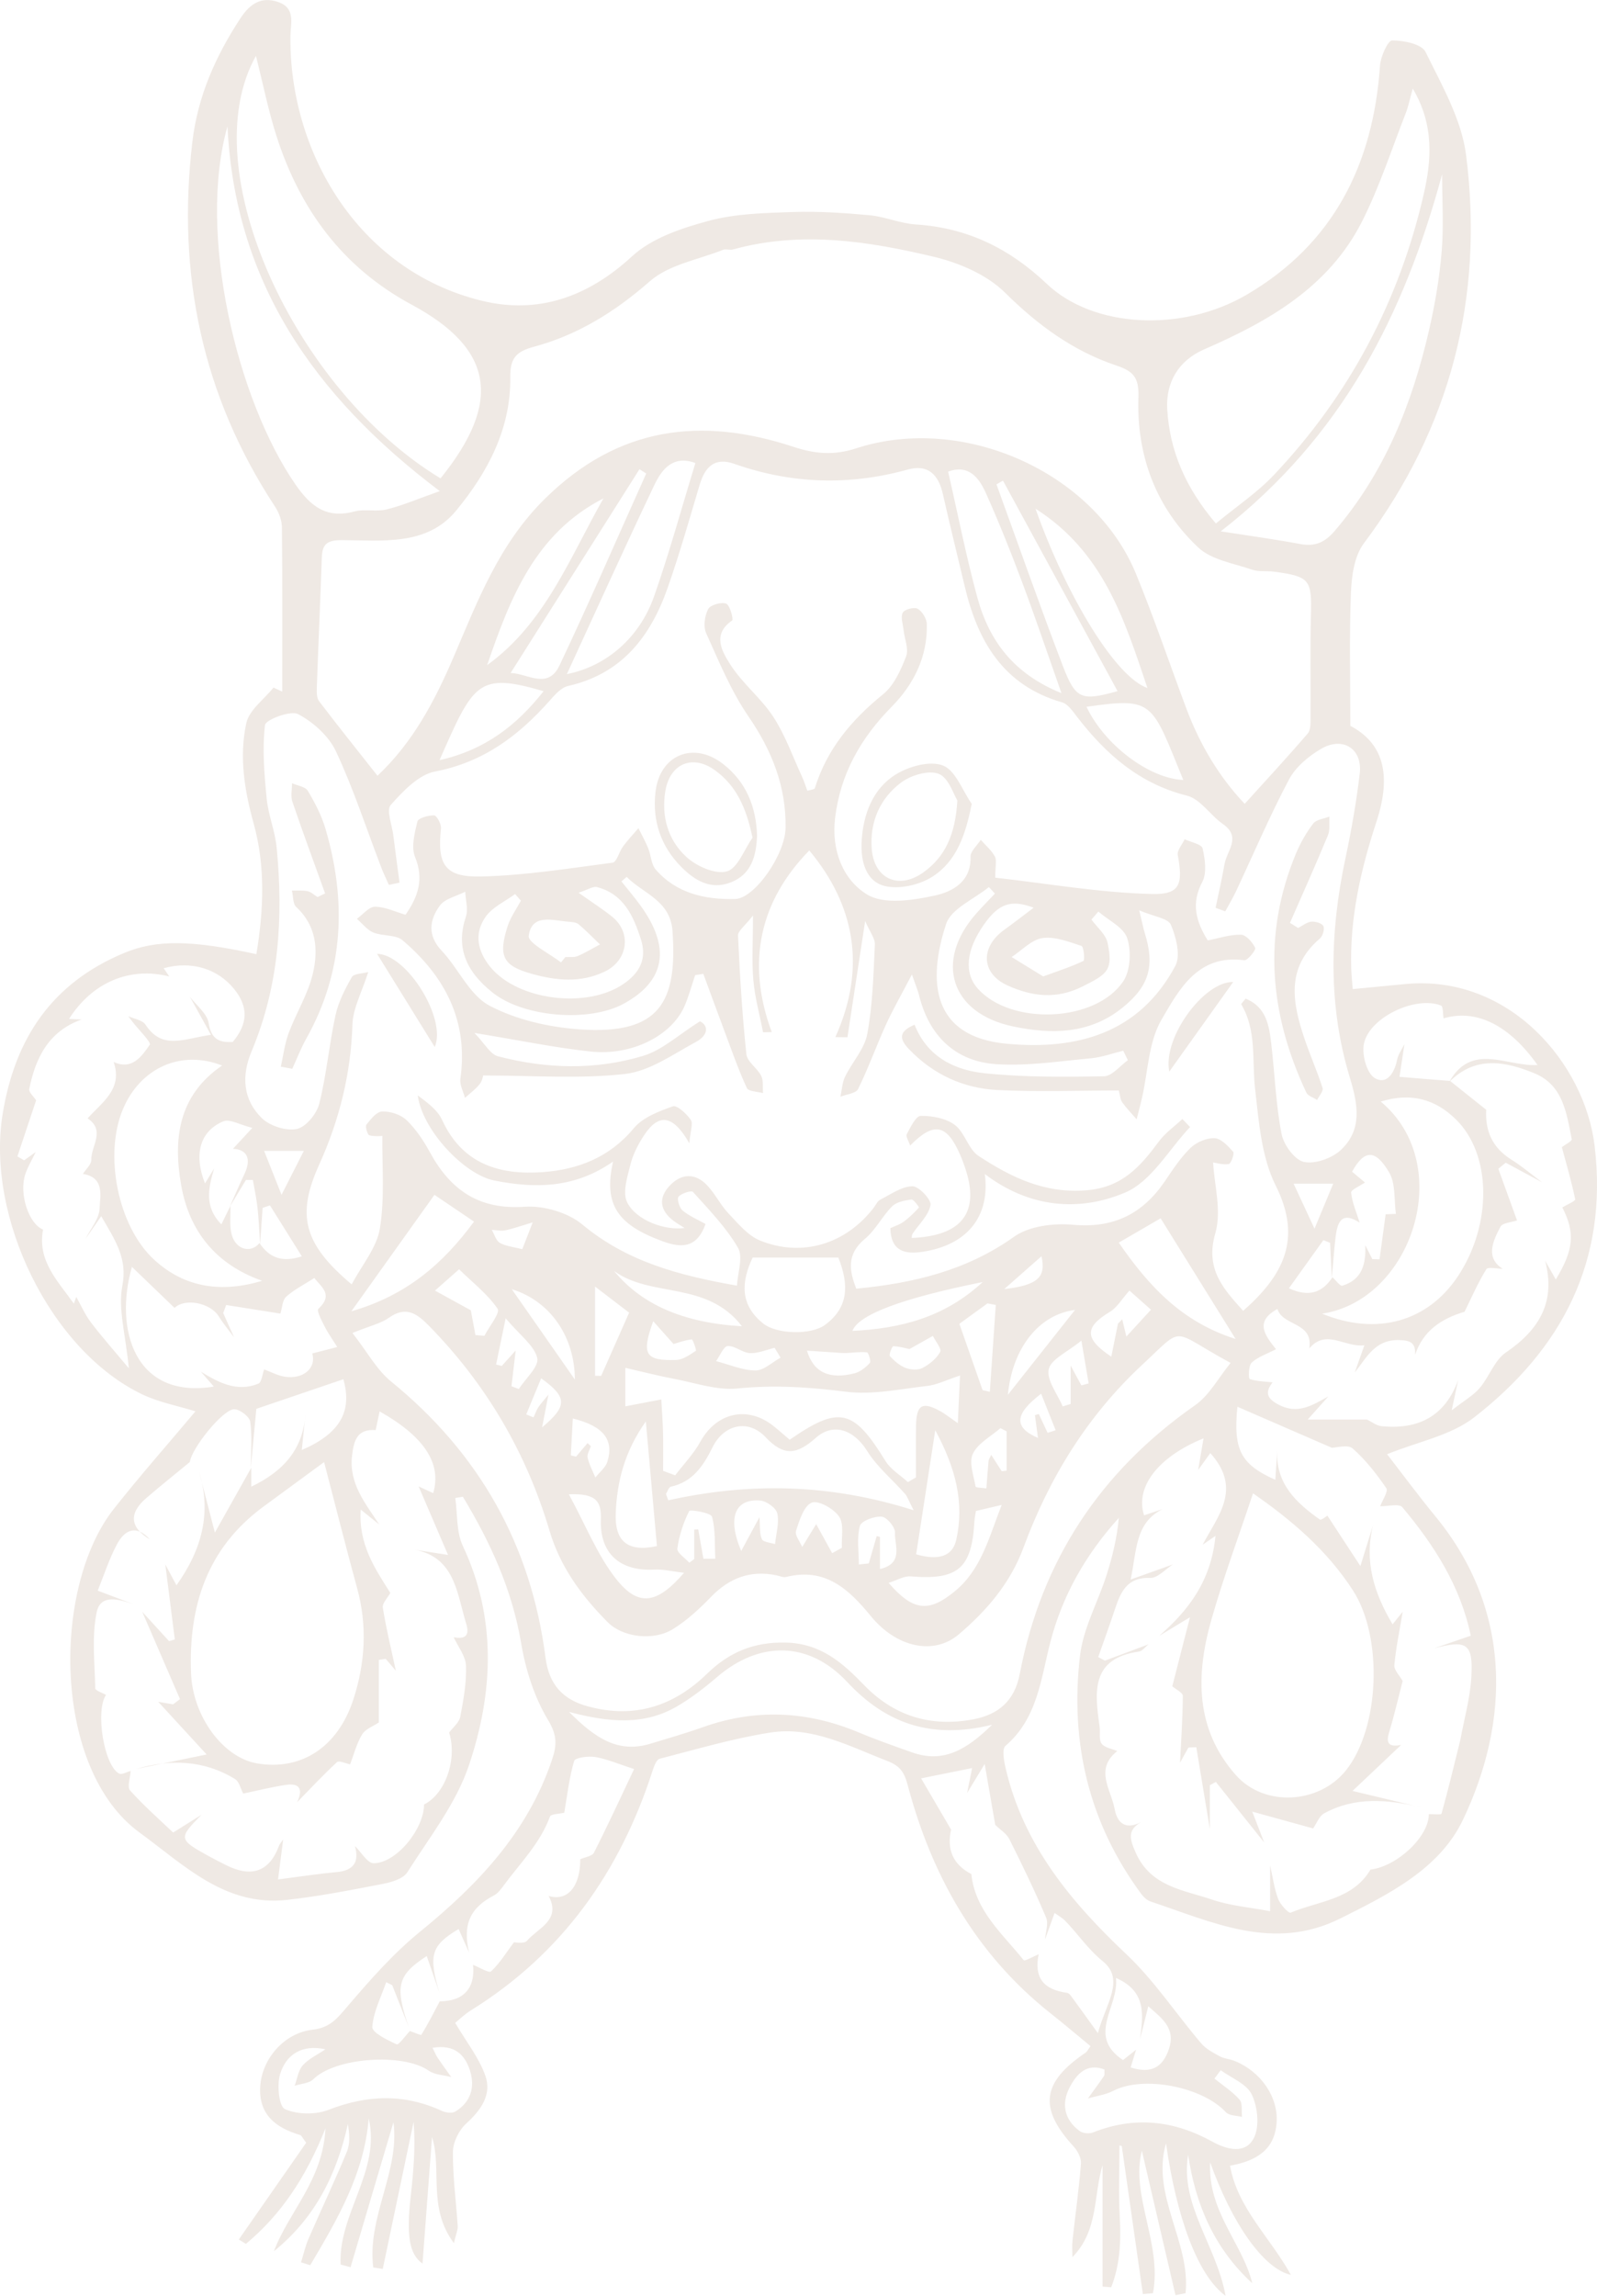 <svg xmlns="http://www.w3.org/2000/svg" id="Lag_1" width="319.31" height="459.04" viewBox="0 0 319.31 459.04"><defs><style>.cls-1{fill:#efe9e4;}</style></defs><path class="cls-1" d="M270.02,145.13c6.35,3.37,8.39,9.43,5.19,19.17-3.15,9.58-5.34,19.23-5.04,29.36,.04,1.31,.19,2.61,.3,4.09,3.67-.35,7.1-.68,10.53-1.01,20.84-1.97,35.86,15.96,37.83,32.32,2.77,23.04-6.53,40.67-24.07,54.31-4.72,3.67-11.35,4.89-17.42,7.37,2.93,3.78,6.22,8.23,9.73,12.51,15.27,18.65,14.87,40.84,5.42,60.62-4.68,9.81-14.87,14.89-24.52,19.7-13.39,6.67-25.55,.71-37.91-3.4-.73-.24-1.42-.9-1.89-1.54-10.49-14.21-14.26-30.31-12.23-47.61,.64-5.47,3.56-10.66,5.28-16.02,1.19-3.71,2.12-7.51,2.48-11.53-6.57,7.28-11.27,15.45-13.7,24.88-1.89,7.35-2.56,15.2-8.96,20.7-.75,.64-.3,3.06,.05,4.55,3.57,15.25,12.98,26.6,24.1,37.09,5.61,5.29,9.95,11.92,14.98,17.84,.96,1.13,2.42,1.88,3.75,2.61,.85,.47,1.93,.5,2.85,.87,5.3,2.11,8.84,7.21,8.48,12.36-.37,5.43-4.01,7.66-9.31,8.62,1.51,8.52,7.98,14.25,12.16,21.82-5.46-1.18-11.83-10.38-16.14-22.5-.49,9.92,6.46,16.16,8.43,24.19-7.57-6.95-11.36-15.71-12.83-25.7-1.67,10.1,5.64,18.06,7.49,28.21-5.64-4.06-9.87-16.01-11.91-30.5-3.05,10.39,4.96,19.76,3.91,29.97-.67,.13-1.35,.26-2.02,.39-2.31-9.92-4.62-19.83-6.72-28.87-2.32,8.9,4.09,18.59,2.22,28.48-.67,.06-1.35,.11-2.02,.17-1.41-9.87-2.81-19.73-4.22-29.6-.15-.04-.31-.08-.46-.11,0,4.77-.2,9.56,.06,14.32,.27,4.9,.04,9.58-1.71,14.03-.58-.04-1.15-.09-1.73-.13v-24.28c-1.87,6.22-.76,12.99-6.03,18.39,0-1.11-.1-2.23,.02-3.33,.56-5.11,1.28-10.21,1.69-15.33,.09-1.1-.62-2.53-1.41-3.4-7.09-7.7-6.47-12.88,2.38-18.85,.25-.17,.39-.52,.94-1.28-2.62-2.16-5.24-4.38-7.93-6.51-14.97-11.84-23.82-27.55-28.63-45.7-.68-2.57-1.55-3.83-4.04-4.79-7.59-2.92-15.01-7-23.41-5.69-7.47,1.17-14.79,3.35-22.14,5.24-.64,.16-1.12,1.5-1.41,2.38-6.51,20.2-18.06,36.57-36.29,47.9-1.39,.86-2.58,2.05-3.18,2.53,2.21,3.75,4.75,6.93,6.03,10.55,1.34,3.8-.87,6.88-3.83,9.58-1.45,1.32-2.63,3.72-2.65,5.65-.05,4.95,.64,9.91,.96,14.88,.05,.7-.31,1.43-.77,3.37-5.31-7.16-2.32-14.63-4.37-21.22-.63,8.43-1.27,16.86-1.9,25.31-2.65-1.85-3.25-5.59-2.36-13.46,.55-4.92,.98-9.85,.58-14.89-2.06,9.81-4.11,19.61-6.17,29.42-.63-.1-1.26-.2-1.9-.3-1.27-10.04,5.35-19.3,4.04-29.03-2.79,9.44-5.69,19.22-8.58,28.99-.66-.18-1.32-.36-1.98-.54-.51-10.13,8.06-18.71,5.61-29.22-.89,11.11-6.29,20.23-11.69,29.35-.61-.19-1.23-.38-1.84-.57,.5-1.6,.86-3.26,1.53-4.78,2.51-5.79,5.22-11.49,7.63-17.32,.66-1.6,.53-3.54,.21-5.55-2.23,10.08-6.59,18.82-14.79,25.42,2.95-7.89,9.78-14.1,10.31-24.57-3.94,9.88-8.9,17.26-15.91,23.11-.47-.29-.95-.59-1.42-.88,4.55-6.53,9.1-13.06,13.47-19.34-.8-1.05-.94-1.47-1.19-1.54-4.93-1.46-8.4-4.11-7.99-9.86,.38-5.37,4.77-10.56,10.46-11.2,3.5-.39,4.95-2.29,6.95-4.63,4.51-5.27,9.16-10.59,14.52-14.95,11.57-9.42,21.5-19.85,26.39-34.36,1.02-3.01,1.04-4.96-.8-8.01-2.73-4.54-4.46-9.99-5.35-15.26-1.8-10.74-6.16-20.24-11.67-29.35-.5,.09-1.01,.18-1.51,.26,.46,3.21,.19,6.77,1.51,9.58,6.82,14.51,6.08,29.38,1.23,43.84-2.57,7.66-7.91,14.44-12.33,21.41-.82,1.29-3.11,1.97-4.85,2.31-6.36,1.23-12.75,2.49-19.18,3.2-12.42,1.38-20.55-6.93-29.51-13.46-17.41-12.7-17.55-48.95-5.16-64.68,5.23-6.63,10.83-12.97,16.34-19.53-3.52-1.1-7.29-1.79-10.64-3.39C10.07,269.97-2.8,243.37,.52,222.78c2.46-15.23,9.91-26.25,24.29-32.25,6.45-2.69,13.42-2.62,26.45,.24,1.46-8.78,1.83-17.57-.54-26.11-1.86-6.7-2.92-13.38-1.48-20.06,.57-2.64,3.56-4.77,5.44-7.13,.58,.27,1.17,.53,1.75,.8,0-10.94,.05-21.88-.06-32.82-.01-1.39-.59-2.95-1.37-4.14-14.61-22.24-19.63-46.55-16.55-72.86,1.09-9.26,4.67-17.25,9.66-24.85,1.85-2.82,4.13-4.37,7.52-3.19,3.49,1.21,2.48,4.13,2.44,6.76-.3,22.74,13.19,46.76,38.14,52.93,11.31,2.8,21.32-.69,30.18-8.87,3.95-3.64,9.9-5.62,15.28-7.07,5.38-1.45,11.18-1.58,16.81-1.77,5.11-.17,10.26,.17,15.36,.64,3.13,.29,6.16,1.65,9.29,1.85,10.29,.66,18.71,4.79,26.19,11.89,9.22,8.76,26.88,9.79,39.93,2.16,17.36-10.14,25.32-26.09,26.67-45.79,.13-1.83,1.57-5.05,2.42-5.05,2.3-.02,5.91,.71,6.68,2.28,3.26,6.65,7.22,13.52,8.12,20.67,3.59,28.42-3.08,54.45-20.46,77.61-1.9,2.54-2.44,6.52-2.57,9.88-.35,8.79-.12,17.6-.12,26.65ZM52,248.67c-.16-2.39-.25-4.79-.51-7.17-.2-1.87-.61-3.73-.93-5.59-.46,0-.92,0-1.38-.01-1.08,1.79-2.17,3.59-3.25,5.38,.99-2.22,1.95-4.45,2.98-6.65,1.38-2.93,.5-4.83-2.33-4.95,.95-1.02,1.9-2.05,3.87-4.18-2.5-.62-4.52-1.84-5.8-1.31-4.72,1.97-5.94,6.69-3.66,12.41,.64-1.04,1.23-2.02,1.83-3-1.12,3.81-2.08,7.59,1.44,11.19,.71-1.44,1.26-2.56,1.81-3.69,.07,1.94-.24,3.99,.28,5.81,.85,2.99,3.84,3.7,5.53,1.61,1.94,2.91,4.48,3.96,8.47,2.66-2.29-3.66-4.33-6.92-6.37-10.18-.49,.16-.98,.33-1.47,.49-.17,2.39-.34,4.78-.5,7.17Zm220.93-12.26c-.98,.69-2.84,1.46-2.78,2.04,.22,2.04,1.09,4.01,1.71,6-3.68-2.4-4.48,0-4.83,2.95-.31,2.7-.49,5.41-.74,8.14-.12-2.35-.23-4.71-.35-7.06-.45-.18-.89-.36-1.34-.54-2.23,3.12-4.46,6.23-6.89,9.63,3.88,1.77,6.61,.98,8.71-2.21,.67,.6,1.52,1.83,1.97,1.69,4.02-1.21,4.75-4.44,4.58-8.11,.47,.93,.94,1.86,1.42,2.8,.48,.01,.96,.03,1.44,.04,.41-3,.82-6.01,1.22-9.01l2.05-.07c-.39-2.79-.02-6.03-1.34-8.28-2.78-4.75-5-4.56-7.42-.16,.85,.71,1.71,1.43,2.57,2.15Zm-44.97,171.24c.55-4.67,1.4-9.47-4.83-12.2,.64,5.8-5.95,11.51,1.41,16.42,.85-.67,1.73-1.37,2.61-2.07-.36,1.19-.72,2.38-1.08,3.54,4.08,1.33,6.41-.01,7.64-3.65,1.42-4.23-1.41-6.16-4.12-8.58-.61,2.46-1.12,4.5-1.63,6.54Zm-140.01-7.53c4.73,0,7.11-2.62,6.63-7.29,1.24,.48,3.19,1.71,3.61,1.31,1.76-1.66,3.06-3.8,4.56-5.81,.22-.02,2.05,.36,2.63-.32,2.18-2.55,6.89-4.09,4.32-8.95,3.75,1.14,6.33-1.86,6.32-7.34,.94-.43,2.38-.6,2.74-1.32,2.78-5.48,5.35-11.07,8.02-16.71-3.07-.99-5.36-1.99-7.75-2.41-1.39-.24-4.03,.13-4.23,.78-1,3.35-1.38,6.89-1.98,10.36-.99,.24-2.67,.24-2.86,.77-1.97,5.37-5.97,9.32-9.25,13.77-.55,.74-1.15,1.58-1.93,1.98-4.81,2.51-6.31,5.83-4.99,11.44-.7-1.57-1.39-3.13-2.09-4.71-5.51,3.29-6.07,5.22-3.84,12.74-.84-2.43-1.69-4.87-2.54-7.33-5.86,3.79-6.41,6.04-3.59,14.2-1.1-2.79-2.21-5.59-3.31-8.38-.4-.2-.8-.4-1.2-.6-1.02,2.98-2.58,5.93-2.78,8.97-.07,1.1,3.02,2.61,4.88,3.46,.39,.18,1.73-1.72,2.63-2.67,.8,.27,2.2,.91,2.3,.75,1.33-2.16,2.49-4.44,3.68-6.69Zm105.41-41.61c.32-1.56,.63-3.12,1.01-5.02-3.55,.72-6.23,1.26-10.2,2.06,2.17,3.71,4.08,6.97,5.99,10.24-.89,3.98,.38,6.99,4.05,8.89,.78,7.38,6.25,11.95,10.48,17.23,.2,.24,1.95-.77,2.98-1.19-.92,4.63,.87,7.04,5.68,7.71,.27,.04,.56,.3,.73,.54,1.58,2.15,3.13,4.31,5.43,7.51,1.63-5.96,5.48-10.7,.97-14.38-3.02-2.46-4.98-5.49-7.55-8.12-.53-.54-1.23-.91-2.07-1.52-.73,2.02-1.32,3.67-1.92,5.32,.11-1.48,.74-3.19,.22-4.4-2.25-5.32-4.77-10.54-7.36-15.7-.57-1.13-1.86-1.89-2.81-2.83-.64-3.68-1.28-7.37-2.11-12.17-1.71,2.82-2.62,4.33-3.54,5.84Zm61.1-82.15c-1.57,2-1.2,3.21,1.15,4.46,3.9,2.07,6.86,.09,9.99-1.64-1.01,1.13-2.01,2.25-4.13,4.63h11.84c.96,.45,1.88,1.21,2.88,1.32,7.38,.76,12.74-1.98,15.36-9.22-.34,1.62-.69,3.23-1.29,6.06,2.58-2.01,4.36-3.01,5.6-4.47,1.91-2.24,2.94-5.53,5.22-7.09,6.74-4.57,10.03-10.2,7.85-18.38,.68,1.21,1.37,2.41,2.14,3.78,3.62-5.98,3.88-9.35,1.31-14.41,.9-.55,2.64-1.27,2.57-1.62-.72-3.51-1.73-6.96-2.67-10.43,.7-.54,2.06-1.21,1.98-1.59-1.04-5.19-1.71-10.81-7.47-13.18-5.88-2.42-11.83-3.52-17.02,1.73,4.5-8.03,11.59-3,17.65-3.38-5.68-8.01-12.24-11.25-18.79-9.33-.15-.88-.06-2.38-.5-2.56-5.07-2.01-14.37,2.36-15.43,7.67-.43,2.15,.57,5.86,2.16,6.82,2.37,1.45,3.96-1,4.48-3.64,.22-1.1,.96-2.09,1.47-3.13-.3,2-.6,4-.99,6.53,3.78,.32,6.93,.58,10.11,.82,2.41,1.92,4.82,3.85,7.23,5.77-.24,4.28,1.27,7.61,5.01,9.95,2.15,1.34,4.1,3.02,6.14,4.54-2.42-1.3-4.84-2.61-7.25-3.91l-1.48,1.21c1.25,3.44,2.5,6.89,3.74,10.33-1.14,.4-2.9,.47-3.31,1.25-1.58,2.99-3.02,6.23,.45,8.43-1.05,0-2.95-.45-3.28,.08-1.67,2.69-2.94,5.64-4.35,8.5-4.6,1.37-8.3,3.78-9.88,8.61,.07-2.22-.67-2.89-3.19-2.95-4.91-.12-6.52,3.55-8.89,6.49,.59-1.65,1.17-3.31,1.93-5.44-4.01,.46-7.61-3.37-11.02,.62,.86-5.32-5.31-4.41-6.37-7.89-4.57,2.54-2.57,5.18-.28,8.05-1.88,.98-3.65,1.54-4.87,2.69-.65,.61-.65,3.18-.39,3.27,1.44,.49,3.04,.49,4.59,.66Zm-198.38-13.73c-3.62-.57-7.24-1.15-10.86-1.72-.2,.54-.4,1.07-.59,1.61l2.16,4.84c-1.03-1.39-2.15-2.73-3.07-4.2-1.68-2.69-6.71-3.69-8.82-1.67-2.73-2.62-5.45-5.25-8.52-8.2-3.56,12.34,.46,26.53,16.37,23.93-.97-1.11-1.77-2.04-2.58-2.97,3.55,2.17,7.21,4.13,11.48,2.39,.67-.27,.79-1.86,1.17-2.85,1.36,.5,2.68,1.23,4.09,1.45,3.74,.59,6.39-1.74,5.52-4.64,1.67-.43,3.33-.86,5-1.29-.82-1.32-1.74-2.59-2.45-3.97-.61-1.19-1.72-3.29-1.34-3.64,3.13-2.91,.55-4.4-.79-6.19-2.12,1.36-4.08,2.34-5.64,3.75-.76,.69-.78,2.21-1.14,3.35Zm-39.53-27.9c.6-.94,1.72-1.9,1.7-2.83-.06-2.77,2.91-5.88-.74-8.3,2.89-3.23,7.09-5.85,5.21-11.28,3.71,1.7,5.62-1.13,7.22-3.44,.34-.49-2.19-2.96-3.39-4.52-.31-.4-.61-.79-.91-1.19,1.18,.55,2.86,.77,3.46,1.7,3.4,5.19,7.73,2.74,13.08,2.03-1.66-2.99-2.94-5.31-4.22-7.63,1.32,1.75,3.45,3.37,3.76,5.29,.55,3.4,2.3,3.88,4.8,3.77,3.09-3.63,3.14-7.06,.32-10.56-3.28-4.09-8.57-5.73-14.12-4.19,.4,.58,.76,1.12,1.13,1.65-7.87-2.01-15.41,1.16-20.05,8.49,.88,.04,1.7,.08,2.52,.11-6.56,2.32-9.22,7.63-10.47,13.9-.13,.64,.89,1.5,1.37,2.26-1.25,3.74-2.49,7.47-3.74,11.21,.45,.26,.89,.53,1.34,.79,.77-.55,1.55-1.11,2.32-1.66-.7,1.47-1.56,2.89-2.08,4.42-1.31,3.92,.69,9.95,3.55,11.08-1.19,6.28,2.99,10.33,6.15,14.8,.16-.44,.32-.89,.49-1.33,.96,1.7,1.75,3.54,2.92,5.08,2.14,2.83,4.51,5.49,7.59,9.19-.64-6.72-2.19-11.84-1.3-16.49,1.06-5.53-1.43-9.08-4.22-13.93-1.25,1.8-2.2,3.17-3.15,4.54,1-1.99,2.71-3.95,2.81-5.98,.12-2.58,1.09-6.31-3.35-7.01Zm33.59,58.89c.02-3.13,.3-6.29-.11-9.37-.13-1-2.05-2.48-3.17-2.5-2.29-.04-8.59,7.87-8.9,10.55-2.9,2.4-5.85,4.74-8.7,7.2-3.55,3.05-3.3,5.86,.72,8.29-2.72-3.05-5.06-1.95-6.62,1.01-1.59,3.01-2.63,6.29-3.82,9.22,2.81,1.06,5.04,1.9,7.27,2.75-2.85-.98-6.68-2.21-7.47,1.53-1.03,4.89-.4,10.15-.29,15.25,0,.45,1.4,.88,2.15,1.31-2.17,3.16-.43,14.13,2.62,15.73,.53,.28,1.52-.32,2.3-.52-.07,1.33-.74,3.2-.11,3.9,2.8,3.11,5.96,5.89,8.61,8.41,2.42-1.52,4.05-2.54,5.68-3.56-4.65,4.7-4.62,4.93,1.37,8.24,1.17,.64,2.35,1.25,3.54,1.84q7.71,3.85,10.58-3.88c.17-.45,.55-.83,.83-1.24-.32,2.48-.64,4.95-1.03,7.98,4.51-.58,8.06-1.14,11.63-1.46,3.41-.3,4.66-1.92,3.75-5.21,1.25,1.2,2.5,3.43,3.74,3.43,4.55-.03,10.05-6.82,10.08-11.75,4.27-2.13,6.67-9.04,5.01-14.38,.77-1.04,2-1.99,2.22-3.14,.65-3.37,1.27-6.83,1.15-10.22-.07-1.93-1.59-3.8-2.46-5.7,3.93,.75,2.61-2.27,2.22-3.66-1.63-5.76-2.33-12.36-9.98-13.83,1.57,.25,3.14,.49,6.63,1.04-2.3-5.36-4.09-9.53-5.88-13.7,.96,.44,1.91,.88,2.91,1.34,1.75-5.93-1.81-11.32-10.71-16.34-.28,1.34-.54,2.54-.79,3.74-3.71-.27-4.37,2.08-4.72,5.1-.66,5.63,2.68,9.55,5.43,13.77-1.06-.86-2.13-1.71-3.7-2.98-.46,6.97,2.84,11.78,5.92,16.66-.53,.99-1.64,2.07-1.5,2.95,.68,4.24,1.7,8.42,2.61,12.62-.68-.8-1.35-1.59-2.03-2.39-.46,.07-.92,.15-1.38,.22,0,4.17,0,8.34,0,12.5-1.14,.78-2.69,1.31-3.34,2.39-1.1,1.82-1.63,3.97-2.4,5.99-.9-.18-2.22-.82-2.62-.45-2.77,2.56-5.34,5.32-7.98,8.02,1.13-2.35,.75-3.9-2.22-3.47-2.88,.42-5.71,1.15-8.56,1.74-.52-.98-.79-2.38-1.61-2.89-6.25-3.84-12.95-4.03-19.84-2.02,4.44-.91,8.87-1.83,14.14-2.91-3.2-3.48-6.44-7-9.68-10.53,.99,.17,1.98,.34,2.97,.51,.46-.35,.93-.69,1.39-1.04-2.53-5.83-5.05-11.66-7.55-17.46,1.79,1.95,3.57,3.91,5.36,5.86,.38-.11,.77-.22,1.15-.33l-1.9-15c.67,1.26,1.35,2.52,2.23,4.17,5.12-7.2,7.03-14.51,4.53-22.71,.91,3.53,1.83,7.06,3.15,12.17,2.84-5.05,5.06-9.01,7.28-12.97v3.79c6.59-3.16,10.35-7.6,10.83-14.51-.24,2.34-.47,4.68-.73,7.18,7.72-3.34,10.11-7.77,8.31-14.15-5.85,1.99-11.73,3.99-17.4,5.92-.37,3.9-.74,7.92-1.12,11.96Zm233.83,67.67c-6.54-1.52-13.05-2.12-19.22,1.26-.99,.54-1.48,1.98-2.2,3.01-3.66-1.01-7.33-2.02-12.17-3.36,1.2,3.1,1.79,4.63,2.38,6.16-3.22-4.03-6.44-8.07-9.66-12.1-.4,.22-.8,.44-1.2,.66v8.75c-.77-4.67-1.75-10.57-2.71-16.35-1.29,.08-1.54,.03-1.58,.1-.57,.99-1.12,2-1.67,3,.22-4.46,.53-8.92,.56-13.37,0-.63-1.37-1.28-2.11-1.91,1.12-4.36,2.23-8.71,3.54-13.8-2.62,1.59-4.39,2.65-6.16,3.72,5.87-5.11,10.39-10.98,11.26-19.99-1.35,.93-1.95,1.35-2.56,1.76,2.95-5.67,8-11.14,1.52-18.31-1,1.4-1.72,2.39-2.43,3.38,.33-1.96,.67-3.91,1.08-6.33-9.22,3.75-13.7,9.83-11.89,15.39,1.23-.41,2.46-.83,3.69-1.24-5.5,2.77-5.12,8.14-6.37,14.07,3.37-1.2,5.91-2.11,8.45-3.01-1.51,.95-3.06,2.75-4.54,2.69-4.61-.17-5.89,2.77-7.04,6.21-1.07,3.22-2.23,6.42-3.36,9.62,.45,.24,.9,.47,1.35,.71,2.9-1.09,5.81-2.17,8.71-3.26-.64,.5-1.23,1.35-1.92,1.45-9.66,1.36-8.85,8.12-7.86,15.01,.16,1.15-.19,2.59,.39,3.39,.6,.82,2.06,1.02,3.14,1.49-4.62,3.66-1.22,7.74-.52,11.61,.55,2.99,2.37,4.15,5.32,2.57-2.88,1.64-2.29,3.48-1.09,6.18,3.01,6.77,9.54,7.4,15.24,9.34,3.64,1.24,7.59,1.55,11.61,2.32v-9.15c.51,2.24,.81,4.55,1.6,6.68,.42,1.13,2.1,2.93,2.51,2.76,5.58-2.35,12.38-2.56,15.96-8.61,5.4-.67,11.71-6.66,11.66-11.09,.88-.02,2.47,.16,2.54-.08,1.36-4.88,2.54-9.82,3.76-14.74,.77-4.22,1.98-8.42,2.21-12.67,.36-6.67-.92-7.41-7.55-5.63,2.37-.81,4.73-1.62,7.43-2.55-2.04-9.86-7.31-18.11-13.69-25.7-.64-.76-2.91-.16-4.42-.19,.45-1.23,1.66-2.98,1.22-3.61-1.96-2.87-4.15-5.67-6.74-7.95-.95-.83-3.24-.13-4.16-.13-6.53-2.84-12.68-5.51-18.87-8.2-.85,8.59,.64,11.51,7.58,14.61,.13-2.01,.26-3.92,.38-5.84-.32,6.6,3.78,10.42,8.52,13.78,.28,.2,1.31-.66,1.51-.78,2.01,3.07,4.14,6.32,6.6,10.08,1.09-3.5,1.8-5.82,2.52-8.14-1.77,7.13,.15,13.48,3.92,19.79,.86-1.08,1.49-1.85,2.02-2.52-.59,3.58-1.34,7.11-1.67,10.68-.09,.99,1.07,2.1,1.66,3.16-.89,3.44-1.68,6.92-2.72,10.32-.78,2.55,.4,2.83,2.41,2.48-3.18,3.01-6.36,6.02-9.71,9.19,5.32,1.27,9.41,2.25,13.5,3.23Zm-41.42-128.91c.23,4.48,1.74,9.72,.45,14.16-2.09,7.19,1.6,11.11,5.56,15.54,7.97-7.03,11.9-14.3,6.51-25.04-2.87-5.73-3.38-12.82-4.13-19.39-.65-5.68,.38-11.58-2.76-16.85-.06-.1,.36-.49,.87-1.14,4.18,1.68,4.72,5.45,5.15,9.2,.69,5.96,.9,11.99,2.04,17.85,.42,2.17,2.6,5.18,4.46,5.59,2.23,.49,5.6-.72,7.38-2.37,4.34-4.04,3.44-9.12,1.84-14.38-4.43-14.52-4.05-29.2-.91-43.94,1.19-5.6,2.19-11.27,2.86-16.96,.58-4.92-3.35-7.49-7.73-4.93-2.5,1.46-5.08,3.62-6.4,6.11-3.87,7.29-7.11,14.92-10.62,22.4-.64,1.36-1.42,2.65-2.14,3.98l-1.93-.71c.6-2.92,1.28-5.83,1.79-8.76,.46-2.66,3.44-5.36-.33-7.99-2.53-1.76-4.5-5.01-7.21-5.68-9.5-2.39-16.15-8.26-21.88-15.66-.88-1.13-1.86-2.64-3.08-2.99-11.74-3.38-16.85-12.19-19.45-23.18-1.46-6.15-2.98-12.29-4.37-18.46-.87-3.86-2.95-6.04-7.03-4.9-11.7,3.25-23.23,2.89-34.67-1.14-3.94-1.39-5.86,.61-6.93,4.19-2.04,6.85-4,13.74-6.36,20.49-3.4,9.75-9.13,17.29-19.95,19.73-1.39,.31-2.66,1.78-3.7,2.96-6.22,7.01-13.25,12.29-22.89,14.14-3.31,.63-6.42,3.94-8.87,6.69-.92,1.03,.25,3.96,.51,6.01,.4,3.17,.83,6.34,1.25,9.52-.71,.15-1.42,.29-2.13,.44-.53-1.2-1.11-2.37-1.57-3.6-2.95-7.71-5.51-15.61-9-23.07-1.44-3.07-4.53-5.85-7.57-7.46-1.52-.8-6.51,1.12-6.63,2.19-.56,4.82-.14,9.8,.34,14.69,.32,3.29,1.67,6.47,1.99,9.76,1.36,13.92,.51,27.63-4.99,40.73-2.08,4.94-1.76,9.7,2.03,13.4,1.61,1.57,4.85,2.61,6.99,2.17,1.82-.38,3.98-3.02,4.49-5.04,1.46-5.79,1.97-11.81,3.24-17.66,.58-2.68,1.9-5.25,3.27-7.66,.41-.72,2.12-.69,3.29-1.02-1.27,4.02-3.06,7.23-3.16,10.49-.31,9.84-2.62,19.1-6.64,27.99-4.57,10.08-3.21,15.83,6.49,23.97,2.03-3.85,5.02-7.34,5.64-11.21,1-6.17,.41-12.59,.49-18.48-.06,0-1.38,.18-2.59-.11-.38-.09-.89-1.76-.6-2.13,.85-1.09,2.05-2.61,3.15-2.64,1.64-.05,3.71,.61,4.88,1.73,1.88,1.81,3.4,4.1,4.66,6.41,4.12,7.56,9.81,11.55,18.96,10.91,3.8-.26,8.64,1.14,11.53,3.55,8.84,7.37,19.2,10.17,30.91,12.22,.14-2.6,1.28-5.73,.2-7.58-2.38-4.09-5.8-7.59-9-11.16-.3-.34-2.29,.27-2.88,.96-.36,.43,.15,2.2,.8,2.75,1.32,1.11,3,1.8,4.6,2.71-1.78,4.95-4.94,4.79-8.61,3.44-9.05-3.32-11.81-7.35-9.88-15.93-7.69,5.38-15.64,5.42-23.8,3.78-5.98-1.21-14.35-10.08-15.25-17,1.86,1.4,3.94,2.88,4.86,4.89,4.05,8.88,11.57,11.08,20.2,10.44,7.01-.52,13.31-2.96,18.13-8.77,1.8-2.17,5.01-3.38,7.81-4.38,.82-.29,2.73,1.47,3.58,2.69,.51,.73-.08,2.22-.28,4.71-3.3-5.83-6.16-5.97-9.01-1.67-1.18,1.78-2.23,3.79-2.75,5.84-.63,2.51-1.66,5.7-.66,7.65,1.85,3.64,7.59,5.64,11.47,5.11-.71-.45-1.23-.76-1.73-1.1-2.83-1.9-3.82-4.42-1.46-7.13,2.3-2.64,5.23-2.99,7.79-.21,1.57,1.7,2.61,3.88,4.2,5.55,1.9,2,3.84,4.39,6.26,5.38,8.46,3.45,17.25,.68,22.8-6.61,.4-.53,.71-1.26,1.25-1.54,2.1-1.06,4.26-2.64,6.43-2.69,1.27-.03,3.83,2.69,3.63,3.76-.38,2.07-2.33,3.84-3.6,5.75-.14,.22-.11,.55-.16,.83,10.15-.42,13.72-5.19,10.63-14.17-.27-.79-.56-1.57-.89-2.33-2.68-6.24-5.26-6.85-10.05-1.98-.29-.9-.92-1.82-.68-2.27,.75-1.39,1.82-3.65,2.8-3.66,2.3-.03,5.04,.48,6.81,1.81,2.01,1.52,2.7,4.86,4.76,6.21,6.56,4.29,13.36,7.64,21.86,6.83,6.96-.66,10.54-4.82,14.17-9.72,1.27-1.72,3.12-3.01,4.71-4.5,.51,.53,1.02,1.07,1.54,1.6-4.26,4.5-7.73,10.86-12.96,13.09-9.15,3.89-19.13,3.12-28.08-3.69,1.11,8.61-3.65,14.21-12.42,15.54-3.49,.53-6.36-.04-6.47-4.72,.94-.44,1.91-.73,2.68-1.3,1.11-.82,2.11-1.8,3.04-2.83,.06-.06-1.06-1.66-1.5-1.6-1.34,.18-2.97,.47-3.86,1.36-1.99,1.99-3.3,4.72-5.43,6.49-3.77,3.13-3.12,6.47-1.74,9.98,11.5-1.11,22.08-3.64,31.55-10.39,3.02-2.15,7.92-2.74,11.81-2.39,8.1,.73,13.88-2.18,18.31-8.66,1.59-2.33,3.14-4.75,5.14-6.69,1.19-1.15,3.22-2.03,4.83-1.96,1.31,.06,2.7,1.57,3.72,2.73,.3,.34-.44,2.37-.89,2.44-1.24,.19-2.57-.25-3.16-.33ZM75.47,155.1c7.09-6.67,11.42-14.89,15.21-23.71,4.81-11.21,9.05-22.58,18.27-31.67,14.68-14.48,31.28-16.46,49.71-10.38,4.39,1.45,8.14,1.72,12.51,.3,21.38-6.97,47.58,4.74,55.94,25.03,3.67,8.92,6.75,18.08,10.14,27.11,2.71,7.19,6.58,13.63,11.62,18.93,4.48-4.95,8.63-9.43,12.61-14.07,.61-.71,.54-2.11,.55-3.19,.05-6.83-.1-13.66,.08-20.49,.19-7.05-.22-7.71-7.35-8.66-1.48-.2-3.09,.06-4.46-.42-3.68-1.27-8.09-1.94-10.73-4.43-8.52-8.02-12.35-18.47-11.95-30.09,.13-3.87-1.02-5.14-4.35-6.26-8.67-2.89-15.76-8.09-22.32-14.59-3.62-3.58-9.16-5.96-14.24-7.17-13.2-3.15-26.62-5.21-40.16-1.46-.62,.17-1.4-.16-1.98,.07-4.96,1.97-10.83,2.95-14.63,6.28-6.96,6.1-14.43,10.75-23.23,13.11-3.55,.96-4.73,2.32-4.68,6.04,.15,10.35-4.56,19.14-10.87,26.76-5.87,7.08-14.77,5.87-22.85,5.85-2.94,0-3.88,.82-3.97,3.53-.29,8.64-.69,17.27-.99,25.91-.03,.93-.05,2.1,.45,2.76,3.69,4.86,7.51,9.62,11.68,14.91Zm-4.99,111.42c2.97,3.8,4.84,7.34,7.7,9.67,17.64,14.36,28.01,32.69,30.89,55.21,.68,5.32,3.4,8.39,8.49,9.76,9.26,2.51,17.11-.02,23.81-6.53,4.4-4.28,9.28-6.36,15.66-6.23,7.01,.14,11.35,3.96,15.7,8.46,6.01,6.24,13.39,8.49,21.86,6.89,5.02-.94,8.28-3.7,9.3-9.06,4.34-22.68,16.11-40.5,35.06-53.74,2.85-1.99,4.66-5.47,7.1-8.46-12.26-6.62-9-7.69-17.67,.37-10.96,10.2-18.59,22.6-23.73,36.52-2.65,7.16-7.35,12.62-12.96,17.39-4.93,4.19-12.37,2.7-17.58-3.67-4.47-5.47-9.16-9.75-16.93-7.82-.59,.15-1.3-.2-1.95-.33-5.2-1.07-9.41,.53-13.08,4.33-2.29,2.37-4.79,4.68-7.57,6.41-3.91,2.44-10.06,1.68-13.08-1.37-5.19-5.23-9.46-10.97-11.63-18.29-4.62-15.58-12.64-29.26-24.06-40.92-2.45-2.51-4.64-4.08-8.08-1.63-1.57,1.11-3.62,1.55-7.26,3.02Zm-5.67,25.79c-3.92,2.88-8.04,5.9-12.15,8.92-11.28,8.3-14.98,19.9-14.46,33.31,.33,8.63,6.43,16.88,13.22,18.02,8.75,1.47,16.12-3.16,19.26-12.87,2.33-7.2,2.79-14.66,.73-22.15-2.23-8.13-4.28-16.31-6.61-25.23Zm185.72,6.27c-2.88,8.66-5.93,16.86-8.32,25.25-3.14,11.01-3.26,21.89,4.91,31.08,5.71,6.43,16.62,5.75,21.98-.94,6.76-8.43,7.47-26.55,1.46-35.92-5.23-8.15-12.42-14.21-20.02-19.48Zm-7.42-193.92c4.23-3.49,8.29-6.2,11.56-9.66,15.1-15.95,25.08-34.79,29.99-56.16,1.55-6.74,2.14-13.82-2.19-21.13-.61,2.18-.88,3.6-1.4,4.92-2.84,7.25-5.24,14.73-8.74,21.65-6.63,13.09-18.64,19.95-31.55,25.56-5.14,2.23-7.71,6.61-7.4,11.96,.48,8.32,3.66,15.74,9.73,22.86Zm-155.03-9.02c12.37-15.31,10.62-25.9-5.76-34.72-13.87-7.47-22.37-19.11-27.06-33.78-1.63-5.1-2.68-10.4-4.08-15.97-12.73,22.62,7.9,66.94,36.91,84.47ZM45.49,25.23c-6.12,21.57,1.99,54.83,13.55,71.58,3.05,4.42,6.22,6.95,11.82,5.45,2.04-.55,4.39,.1,6.45-.41,3.19-.79,6.24-2.11,10.62-3.66-25.37-19.13-40.98-42.04-42.45-72.97ZM244.07,106.23c6.14,.96,11.02,1.62,15.85,2.53,2.92,.55,4.87-.22,6.88-2.54,10.04-11.67,15.53-25.45,18.92-40.18,1.19-5.17,2.09-10.45,2.53-15.73,.43-5.12,.09-10.31,.09-15.46-7.56,27.88-19.81,52.36-44.27,71.39Zm-111.49,187.84c.81,.3,1.61,.59,2.42,.89,1.7-2.23,3.7-4.3,5.04-6.73,3.2-5.82,9.43-7.27,14.62-3.12,1.13,.9,2.21,1.87,3.23,2.74,9.95-6.9,12.76-6.16,19.17,4.27,1.03,1.68,2.96,2.81,4.47,4.2,.54-.31,1.08-.63,1.61-.94,0-3.43-.04-6.86,.01-10.29,.07-4.33,1.3-4.99,5.12-2.8,.68,.39,1.31,.89,3.24,2.24,.18-3.85,.3-6.6,.44-9.52-2.86,.94-4.66,1.87-6.55,2.08-5.4,.61-10.95,1.83-16.23,1.16-7.29-.92-14.37-1.4-21.72-.65-4.11,.42-8.44-1.13-12.64-1.92-3.14-.59-6.24-1.4-9.78-2.21v7.7c2.91-.56,5.05-.97,7.19-1.38,.12,2.23,.3,4.46,.35,6.69,.06,2.54,.01,5.08,.01,7.61Zm-18.8,48.19c5.23,5.28,9.83,8.33,16.3,6.35,3.5-1.07,7.03-2.07,10.47-3.3,10.52-3.74,20.85-3.25,31.11,1.04,3.53,1.48,7.14,2.75,10.74,4.02,6.19,2.18,10.83-.5,15.96-5.54-12.19,3-21.25-.28-28.96-8.54-7.65-8.2-17.53-8.31-26.07-.96-2.5,2.15-5.17,4.2-8.02,5.86-6.44,3.74-13.36,3.25-21.55,1.07Zm150.58-79.61c10.98,4.51,21.1,1.52,27.07-7.38,6.95-10.37,6.84-24.41-.3-31.44-4.19-4.12-9.06-5.44-15.06-3.59,15.17,12.65,6.27,39.68-11.7,42.4Zm-211.94-6.58c-9.27-3.26-14.58-9.91-16.2-19.13-1.6-9.13-.64-17.89,8.19-23.91-8.31-3.24-16.4,.54-19.84,8.75-3.81,9.07-1.04,23.38,6.26,30.08,6.19,5.68,13.57,6.62,21.59,4.21Zm80.73,42.59l.46,1.3c16.12-3.57,32.12-3.4,49.07,1.99-1.06-2.04-1.27-2.77-1.72-3.28-2.54-2.87-5.6-5.39-7.59-8.59-2.55-4.11-6.66-5.81-10.28-2.59-3.72,3.31-6.35,3.74-10.01-.15-3.48-3.7-8.34-2.57-10.61,2.01-1.84,3.71-3.95,6.93-8.35,7.89-.4,.09-.64,.93-.96,1.43Zm-19.82-163.88c7.98-1.58,14.56-7.35,17.44-15.53,3.07-8.73,5.51-17.69,8.27-26.68-4.51-1.64-6.72,1.28-8.22,4.43-5.84,12.27-11.44,24.65-17.48,37.78Zm76.24-40.49c1.95,8.49,3.6,16.94,5.86,25.22,2.34,8.58,7.23,15.21,16.8,19.07-2.92-8.28-5.33-15.45-7.99-22.52-2.21-5.89-4.55-11.74-7.12-17.48-1.39-3.1-3.47-5.79-7.55-4.29ZM86.47,409.41c.59,1.15,.76,1.61,1.03,2,.89,1.3,1.8,2.57,2.71,3.85-1.51-.4-3.27-.42-4.47-1.26-5.2-3.63-18.73-2.64-23.09,1.7-.84,.84-2.47,.89-3.74,1.31,.52-1.4,.72-3.08,1.65-4.11,1.2-1.33,2.98-2.14,4.5-3.18-4.78-1.05-7.88,1.12-9.06,4.97-.66,2.16-.22,6.47,.97,6.99,2.48,1.09,6.11,1.15,8.69,.15,7.73-3.01,15.15-3.28,22.71,.21,.77,.35,2.02,.52,2.66,.13,3.13-1.89,3.99-4.92,2.93-8.22-1.01-3.14-3.07-5.27-7.49-4.53Zm157.61,4.48c-.42,.56-.84,1.12-1.26,1.68,1.7,1.38,3.59,2.59,5.02,4.21,.64,.73,.36,2.28,.49,3.46-1.09-.29-2.57-.23-3.21-.93-4.7-5.12-16.54-7.4-22.5-4.3-1.55,.8-3.39,1.04-5.1,1.54,1.08-1.5,2.18-2.98,3.22-4.5,.15-.22,.05-.62,.09-1.29-3.57-1.38-5.58,.97-6.91,3.47-1.74,3.24-1.21,6.51,1.95,8.83,.63,.46,1.9,.59,2.65,.29,8.3-3.3,16.16-2.44,23.92,1.85,2.77,1.53,6.65,2.64,8.32-.87,1.11-2.33,.69-6.13-.48-8.58-1.01-2.12-4.05-3.27-6.19-4.84Zm-76.46-162.47h-17.13c-2.3,4.87-2.59,9.45,2.12,13.2,2.73,2.17,9.56,2.31,12.33,.28,4.86-3.57,4.77-8.17,2.68-13.48Zm-38.41-156.75c-.45-.29-.9-.57-1.35-.86-8.54,13.51-17.09,27.02-25.77,40.75,3.25,.01,7.43,3.45,9.77-1.5,6.01-12.69,11.59-25.58,17.35-38.39Zm71.32,1.43l-1.29,.74c4.4,12.1,8.66,24.26,13.26,36.28,2.58,6.76,3.75,7.06,10.95,5.06-7.62-14-15.27-28.04-22.91-42.08Zm-79.88,3.55c-13.68,6.99-18.68,20.01-23.25,33.33,11.6-8.38,16.52-21.47,23.25-33.33Zm86.39,2.05c6.3,17.71,16.04,33.68,22.38,35.85-4.67-13.89-8.83-27.2-22.38-35.85ZM86.87,238.88c-5.41,7.58-10.7,15-16.62,23.29,11.03-3.18,18.3-9.48,24.53-17.93-2.94-1.99-5.5-3.72-7.92-5.36Zm136.82,9.56c6.06,8.77,12.64,15.87,23.36,19.26-5.35-8.61-10.17-16.36-14.99-24.12-2.7,1.57-5.24,3.04-8.37,4.86Zm-6.45-107.13c3.65,7.7,12.61,14.36,19.35,14.63-6.38-15.59-5.79-16.58-19.35-14.63Zm-108.55-3.12c-13.17-3.84-14-1.67-20.81,13.79,9.04-2.04,15.35-6.87,20.81-13.79Zm20.44,145.99c-4.3,6.11-5.76,12.07-6.02,18.36-.23,5.77,2.55,7.8,8.24,6.57-.7-7.85-1.4-15.68-2.22-24.93Zm57.87,1.77c-1.43,9.24-2.63,17.02-3.82,24.81,4.4,1.26,7.27,.47,8.02-2.91,1.65-7.4-.1-14.3-4.2-21.9Zm-73.26,12.81c3.44,6.31,5.74,12.26,9.53,17.02,4.41,5.53,8.12,4.91,13.5-1.33-2.37-.27-4.18-.74-5.96-.64-6.78,.37-10.9-3.16-10.67-9.96,.12-3.52-.74-5.34-6.41-5.09Zm81.39,3.34c-.15,1-.27,1.48-.3,1.97-.5,9.52-3.28,11.87-12.74,11.1-1.33-.11-2.74,.77-4.42,1.29,4.93,5.7,8.04,5.91,13.14,1.77,5.36-4.35,6.85-10.64,9.47-17.35-2.17,.51-3.55,.84-5.15,1.21Zm-46.78-36.94c-7.09-9.19-18.18-5.61-25.57-11.06,5.55,6.78,13.98,10.4,25.57,11.06Zm48.14-8.84q-24.24,4.88-26.05,9.77c9.61-.48,18.36-2.66,26.05-9.77Zm-77.51,18.74c.41,0,.81,.01,1.22,.02,1.82-4.12,3.65-8.24,5.59-12.64-1.91-1.46-3.92-3-6.81-5.21v17.83Zm77.48,2.87c.48,.11,.96,.22,1.45,.33,.4-5.79,.79-11.57,1.19-17.36-.55-.1-1.11-.2-1.66-.31-2.06,1.5-4.13,3-5.62,4.08,1.71,4.88,3.17,9.07,4.64,13.26Zm-44.61,25.39c.15,1.84-.02,3.28,.48,4.4,.27,.61,1.72,.69,2.63,1,.21-2.06,.87-4.21,.46-6.13-.24-1.1-2.17-2.49-3.43-2.59-4.89-.39-6.69,3.22-3.79,10.09,1.1-2.03,2.19-4.07,3.65-6.76Zm73.98-45.3c-1.52,1.7-2.48,3.4-3.93,4.27-5.01,3.01-5.17,5.33,.3,8.95,.48-2.37,.91-4.49,1.33-6.6l.85-.87c.26,1.08,.52,2.17,.83,3.45,2.16-2.36,3.44-3.76,4.92-5.37-1.58-1.41-2.88-2.57-4.31-3.83Zm-130.78,8.9c.6,.05,1.2,.1,1.8,.15,.96-1.86,3.2-4.58,2.64-5.41-1.97-2.9-4.9-5.15-7.7-7.89-1.44,1.27-2.73,2.42-4.82,4.26,2.67,1.47,4.62,2.54,7.17,3.94,.13,.72,.52,2.84,.92,4.95Zm71.34,43.61c.65-.36,1.29-.72,1.94-1.08-.12-2.12,.47-4.72-.55-6.23-1.06-1.58-4.18-3.33-5.48-2.79-1.59,.66-2.46,3.55-3.14,5.63-.28,.86,.78,2.14,1.24,3.23,.92-1.51,1.82-3.03,2.77-4.52,.11-.17,.52-.14,.03-.03,1.14,2.06,2.16,3.92,3.19,5.79Zm5.33,2.26c.66-.07,1.33-.14,1.99-.21,.53-1.82,1.06-3.65,1.58-5.47,.22,.06,.43,.11,.65,.17v6.42c4.83-1.13,2.88-4.79,3.01-7.27,.06-1.08-1.63-3.11-2.66-3.2-1.46-.13-4.09,.85-4.36,1.85-.65,2.42-.21,5.12-.21,7.71Zm-69.39-55.04c4.55,6.51,8.37,11.99,12.61,18.06-.02-8.46-4.83-15.66-12.61-18.06Zm38.3,53.89c.8,0,1.59,0,2.39,0-.15-2.82,.07-5.74-.66-8.4-.22-.79-4.38-1.49-4.56-1.14-1.17,2.33-2.01,4.92-2.37,7.5-.12,.82,1.54,1.89,2.39,2.84,.33-.25,.66-.49,.99-.74v-5.88c.27-.02,.53-.03,.8-.05,.34,1.95,.69,3.91,1.03,5.86Zm60.89-32.78c4.53-5.72,8.81-11.13,13.43-16.97-7.33,.94-12.56,7.77-13.43,16.97Zm-1.23,15.28c.33-.04,.65-.07,.98-.11v-7.86c-.41-.21-.82-.43-1.24-.64-1.91,1.67-4.5,3.01-5.51,5.12-.83,1.73,.16,4.36,.54,6.56,.04,.24,1.41,.25,2.16,.37,.14-1.84,.27-3.69,.44-5.53,.02-.26,.22-.5,.53-1.18,.8,1.25,1.45,2.26,2.1,3.28Zm-82.81-5.62c.22,.21,.44,.42,.66,.62-.24,.77-.81,1.61-.65,2.29,.31,1.37,1.01,2.65,1.55,3.97,.82-1.04,2.03-1.97,2.4-3.15,1.35-4.37-.75-7.13-6.91-8.65-.14,2.56-.27,4.97-.4,7.38,.35,.08,.7,.16,1.05,.25,.76-.9,1.53-1.8,2.29-2.7Zm-16.38-24.94c-.82,3.98-1.37,6.61-1.91,9.24,.38,.09,.76,.18,1.14,.27,.79-.88,1.59-1.77,2.78-3.09-.34,2.89-.59,5.02-.84,7.15,.49,.19,.97,.37,1.46,.56,1.34-2.09,4.08-4.51,3.69-6.19-.59-2.5-3.39-4.48-6.31-7.94Zm115.11,13.41c.49-.13,.97-.27,1.46-.4-.46-2.69-.91-5.39-1.45-8.56-2.8,2.3-6.09,3.71-6.53,5.73-.47,2.17,1.74,4.93,2.79,7.43,.53-.16,1.06-.32,1.59-.49v-7.68c1.09,2.02,1.62,2.99,2.15,3.97Zm-54.86-6.95c1.3,4.38,4.52,5.81,9.54,4.52,1.13-.29,2.22-1.18,3.03-2.07,.28-.31-.28-2.08-.58-2.11-1.38-.16-2.8,.09-4.21,.13-.8,.02-1.61-.07-2.41-.12-1.72-.11-3.44-.22-5.36-.35Zm-30.74-5.89c-2.44,6.71-1.54,7.93,4.58,7.75,1.35-.04,2.73-1.04,3.94-1.83,.17-.11-.62-2.31-.81-2.29-1.36,.16-2.68,.65-3.65,.93-1.04-1.17-2.29-2.58-4.06-4.56Zm51.24,5.57c-.7-.15-1.97-.52-3.25-.57-.22,0-.91,1.71-.67,1.98,.87,.96,1.96,1.9,3.15,2.36,1.01,.39,2.48,.48,3.38,0,1.39-.73,2.8-1.87,3.52-3.2,.34-.62-.92-2.11-1.46-3.2-1.41,.79-2.81,1.58-4.67,2.63Zm-25.78,1.72c-.4-.66-.8-1.31-1.19-1.97-1.65,.39-3.31,1.14-4.94,1.06-1.51-.07-3-1.51-4.44-1.41-.84,.06-1.55,1.95-2.32,3.01,2.62,.68,5.23,1.84,7.86,1.87,1.67,.02,3.35-1.65,5.03-2.56Zm102.58-34.78c1.35,2.9,2.47,5.32,4.18,8.99,1.49-3.59,2.48-5.97,3.74-8.99h-7.92Zm-197.9-6.56h-7.94c1.19,2.99,2.12,5.36,3.48,8.78,1.85-3.64,3.03-5.97,4.46-8.78Zm44.47,52.68c.48,.2,.97,.4,1.45,.6,.32-.67,.57-1.39,.96-2.01,.42-.66,.98-1.24,2.03-2.54-.49,2.54-.79,4.09-1.27,6.54,5.11-4.27,5.05-6.04-.19-9.8-1.06,2.56-2.02,4.89-2.98,7.21Zm104.24,3.69c.54-.17,1.07-.35,1.61-.52-.93-2.34-1.86-4.69-2.9-7.3-5.44,4.14-5.44,6.76-.63,8.84-.21-1.61-.41-3.09-.61-4.56,.26-.07,.52-.15,.78-.22l1.76,3.77Zm-102.95-42.08c-2.62,.78-4.06,1.31-5.54,1.6-.84,.17-1.76-.06-2.64-.11,.52,.9,.84,2.17,1.62,2.61,1.23,.69,2.78,.82,4.48,1.26,.61-1.58,1.13-2.92,2.08-5.36Zm94.28,13.34c6.8-.79,8.38-2.42,7.45-6.57-2.2,1.94-4.35,3.84-7.45,6.57Z"></path><path class="cls-1" d="M94.86,206.52c2.07,2.13,3.15,4.25,4.69,4.66,9.67,2.53,19.53,2.81,29.1-.1,3.82-1.16,7.05-4.23,11.3-6.89,1.74,.84,1.71,2.76-.78,4.11-4.59,2.48-9.29,5.87-14.22,6.42-9.14,1.03-18.49,.3-28.36,.3,.01-.04-.11,1-.67,1.71-.82,1.05-1.95,1.86-2.95,2.77-.33-1.27-1.09-2.6-.92-3.81,1.63-11.56-3.08-20.49-11.56-27.7-1.38-1.17-3.98-.79-5.84-1.55-1.26-.52-2.2-1.8-3.29-2.74,1.21-.86,2.42-2.43,3.61-2.42,2.06,.02,4.11,1.03,6.11,1.61,2.54-3.64,3.71-7.12,1.91-11.54-.82-2.01-.09-4.81,.47-7.11,.17-.69,2.2-1.26,3.35-1.22,.51,.02,1.45,1.75,1.36,2.61-.77,7.23,.74,9.79,8.05,9.61,8.78-.21,17.54-1.62,26.28-2.77,.81-.11,1.29-2.19,2.07-3.24,.94-1.28,2.05-2.44,3.08-3.65,.65,1.32,1.39,2.62,1.94,3.98,.58,1.42,.6,3.25,1.54,4.32,4.17,4.77,9.89,6,15.85,5.86,3.91-.09,10.01-8.91,10.09-14.22,.13-8.27-2.73-15.45-7.43-22.3-3.49-5.09-5.89-10.96-8.45-16.63-.6-1.32-.3-3.47,.4-4.81,.43-.84,2.61-1.46,3.6-1.09,.76,.29,1.5,3.16,1.2,3.36-4.11,2.81-1.96,6.28-.4,8.76,2.39,3.8,6.15,6.72,8.61,10.48,2.4,3.68,3.89,7.94,5.75,11.97,.41,.89,.7,1.83,1.08,2.84,.64-.21,1.41-.25,1.49-.51,2.42-7.83,7.36-13.69,13.65-18.79,2.18-1.77,3.54-4.83,4.6-7.57,.57-1.45-.31-3.46-.5-5.22-.13-1.19-.63-2.61-.17-3.52,.34-.66,2.3-1.17,2.98-.78,.92,.53,1.8,1.98,1.83,3.05,.16,6.53-2.58,12.02-7.04,16.55-6.16,6.26-10.24,13.39-11.3,22.24-.77,6.45,1.56,12.34,6.42,15.3,3.38,2.05,9.16,1.15,13.56,.19,3.4-.75,7.26-2.71,7.1-7.74-.04-1.11,1.33-2.26,2.04-3.39,.97,1.09,2.14,2.07,2.82,3.32,.42,.76,.08,1.94,.08,4.24,10.46,1.18,20.88,3.01,31.34,3.27,5.68,.14,6.21-2,5.16-7.79-.17-.94,.89-2.1,1.37-3.16,1.26,.6,3.4,.99,3.59,1.83,.49,2.16,.88,4.92-.06,6.71-2.24,4.24-1.33,7.79,1.09,11.69,2.15-.42,4.4-1.19,6.64-1.14,1.02,.02,2.32,1.51,2.84,2.63,.2,.43-1.53,2.56-2.18,2.47-9.31-1.26-13.07,5.93-16.56,11.91-2.6,4.47-2.68,10.4-3.9,15.68-.33,1.41-.7,2.81-1.06,4.22-.98-1.13-2.02-2.21-2.89-3.41-.36-.49-.38-1.24-.68-2.36-8.04,0-16.15,.31-24.23-.09-6.84-.34-12.86-3.1-17.72-8.17-2.03-2.12-2-3.56,1.12-4.89,2.56,6.46,8.01,9.09,14.05,9.71,7.89,.81,15.89,.75,23.83,.6,1.61-.03,3.18-2.08,4.77-3.21-.31-.63-.62-1.27-.93-1.9-2.14,.52-4.26,1.31-6.43,1.51-6.27,.58-12.59,1.57-18.82,1.19-8.33-.5-13.58-5.72-15.56-13.75-.22-.91-.6-1.78-1.44-4.19-2.16,4.14-3.85,7.08-5.24,10.14-1.92,4.22-3.47,8.61-5.52,12.76-.43,.88-2.32,1.04-3.53,1.54,.29-1.35,.34-2.82,.93-4.02,1.41-2.9,3.89-5.53,4.44-8.55,1.08-5.84,1.23-11.87,1.51-17.84,.06-1.26-1.02-2.58-1.94-4.71-1.3,8.55-2.42,15.89-3.54,23.23-.81-.01-1.62-.02-2.42-.03,6.34-14.04,3.76-26.56-5.21-37.32-9.86,10.08-12.69,22.32-7.51,36.31-.58,.02-1.15,.04-1.73,.05-.67-3.46-1.63-6.89-1.94-10.38-.34-3.76-.08-7.57-.08-12.97-1.59,2.06-3.03,3.07-2.99,4.02,.36,7.91,.84,15.83,1.67,23.7,.16,1.52,2.17,2.77,2.96,4.33,.49,.97,.27,2.29,.37,3.46-1.12-.32-2.91-.33-3.23-1.01-1.66-3.59-2.97-7.35-4.36-11.06-1.47-3.92-2.9-7.85-4.35-11.78-.54,.09-1.09,.17-1.63,.26-.72,2.11-1.28,4.28-2.18,6.3-2.58,5.8-10.48,9.84-18.64,8.98-7.21-.76-14.34-2.26-23.28-3.72Zm30.44-31.2l-1.05,.9c1.27,1.6,2.61,3.16,3.81,4.82,6.12,8.43,4.98,15.08-3.33,19.62-6.95,3.8-19.99,2.72-26.17-2.16-5.74-4.53-7.35-9.44-5.41-15.22,.5-1.48-.06-3.32-.13-5-1.74,.91-4.08,1.38-5.1,2.81-2.04,2.82-2.52,5.92,.4,9,3.35,3.54,5.55,8.85,9.53,10.96,5.4,2.86,11.96,4.33,18.14,4.76,15.99,1.1,19.47-5.52,18.47-19.69-.43-6.09-5.83-7.44-9.15-10.79Zm102.48,6.69c.65,2.65,.82,3.6,1.1,4.51,2.06,6.58,.92,10.62-4.46,14.96-6.56,5.29-14.17,5.35-21.85,3.74-12.51-2.62-15.82-13.04-7.36-22.6,1.2-1.36,2.48-2.64,3.72-3.96l-1.21-1.31c-2.95,2.43-7.54,4.31-8.55,7.38-3.8,11.57-2.81,22.58,12.15,23.95,14.12,1.3,26.47-2.11,33.68-15.57,1.1-2.06,.16-5.74-.89-8.22-.55-1.3-3.4-1.63-6.35-2.89Zm-8.17,.24c-.46,.53-.92,1.07-1.38,1.6,1.11,1.54,2.86,2.94,3.22,4.64,1.15,5.48,.02,6.23-5.05,8.76-5.23,2.61-10.06,1.96-14.87-.19-5.39-2.4-5.59-7.68-.73-11.17,1.89-1.36,3.72-2.79,5.87-4.41-4.59-1.74-7.06-.76-9.98,3.43-3.57,5.11-3.97,9.68-1.14,12.8,6.66,7.33,23.44,6.73,29.02-1.49,1.46-2.16,1.65-6.06,.81-8.64-.71-2.17-3.76-3.58-5.77-5.33Zm-103.92-3.76c2.73,1.94,4.81,3.26,6.72,4.8,3.94,3.19,3.13,8.75-1.5,10.96-4.82,2.31-9.71,1.82-14.65,.43-5.66-1.59-6.7-3.46-4.76-9.52,.58-1.79,1.75-3.4,2.65-5.09-.39-.44-.77-.88-1.16-1.32-1.99,1.47-4.49,2.58-5.86,4.5-2.38,3.33-1.7,6.89,.91,10.08,5.45,6.66,19.21,8.42,26.58,3.42,3.25-2.21,4.79-5.01,3.53-8.93-1.5-4.69-3.45-9.09-8.81-10.47-.75-.2-1.74,.51-3.66,1.13Zm92.89,16.73c3.05-1.12,5.62-1.94,8.04-3.1,.32-.15,.06-2.86-.38-3-2.53-.82-5.31-1.93-7.8-1.57-2.19,.32-4.12,2.45-6.17,3.79,2.04,1.26,4.09,2.52,6.31,3.88Zm-96.42-2.8c.29-.36,.58-.71,.88-1.07,.82-.05,1.74,.1,2.45-.2,1.54-.65,2.99-1.54,4.47-2.33-1.41-1.35-2.78-2.77-4.27-4.03-.45-.38-1.25-.45-1.9-.5-3.18-.22-7.44-1.76-8.08,2.79-.2,1.45,4.17,3.54,6.45,5.34Z"></path><path class="cls-1" d="M56.15,213.26c.5-2.24,.77-4.57,1.56-6.71,1.5-4.01,3.87-7.78,4.84-11.89,1.11-4.72,.75-9.56-3.32-13.32-.7-.65-.59-2.17-.86-3.29,1.05,.03,2.13-.09,3.14,.13,.71,.15,1.32,.77,1.98,1.17,.5-.24,1-.49,1.51-.73-2.2-6.1-4.45-12.19-6.54-18.33-.38-1.11-.07-2.46-.07-3.7,1.08,.49,2.65,.68,3.15,1.51,1.43,2.4,2.77,4.97,3.55,7.64,4.22,14.42,3.68,28.46-3.82,41.85-1.09,1.95-1.9,4.05-2.83,6.09-.76-.14-1.52-.27-2.28-.41Z"></path><path class="cls-1" d="M259.56,185.53c.87-.45,1.72-1.17,2.63-1.26,.81-.08,2.13,.31,2.41,.89,.29,.6-.13,2-.71,2.49-6.85,5.85-5.47,12.9-3.04,20.09,1.11,3.29,2.54,6.48,3.59,9.79,.2,.62-.7,1.58-1.09,2.39-.74-.49-1.84-.8-2.16-1.49-7.35-15.62-8.81-31.53-2.08-47.76,.89-2.13,2.07-4.21,3.47-6.03,.62-.81,2.13-.94,3.23-1.38-.08,1.25,.16,2.64-.3,3.74-2.43,5.88-5.04,11.68-7.59,17.51,.54,.34,1.09,.68,1.63,1.02Z"></path><path class="cls-1" d="M194.29,160.7c-1.24,6.35-3.1,11.49-7.79,14.53-2.59,1.68-6.64,2.62-9.56,1.92-3.94-.94-4.89-5.21-4.66-9.01,.33-5.33,2.19-10.41,6.79-13.28,2.63-1.64,6.86-2.82,9.45-1.82,2.53,.98,3.89,4.98,5.76,7.66Zm-2.88-.68c-.74-1.15-1.73-4.53-3.73-5.31-2.04-.79-5.6,.29-7.56,1.78-4.16,3.15-6.22,7.8-5.83,13.16,.43,6.02,5.34,8.31,10.28,4.8,4.35-3.09,6.44-7.5,6.85-14.43Z"></path><path class="cls-1" d="M151.37,167.11c-.17,4-1.09,7.69-5.29,9.32-3.98,1.54-7.15-.38-9.84-3.08-4.11-4.13-5.84-9.24-5.18-15.01,.84-7.41,7.57-10.21,13.5-5.61,4.63,3.6,6.64,8.57,6.81,14.38Zm-.91,.37c-1.25-6-3.25-10.42-7.55-13.51-4.48-3.22-8.98-1.27-9.88,4.2-.83,5.07,.54,9.8,4.21,13.16,2.03,1.86,5.78,3.54,8.09,2.89,2.17-.61,3.46-4.37,5.14-6.75Z"></path><path class="cls-1" d="M86.92,209.33c-3.8-6.15-7.72-12.48-11.53-18.63,5.98,.1,13.97,12.99,11.53,18.63Z"></path><path class="cls-1" d="M233.79,214.25c-1.38-6.74,6.94-18.08,12.78-17.92-4.14,5.8-8.43,11.81-12.78,17.92Z"></path></svg>